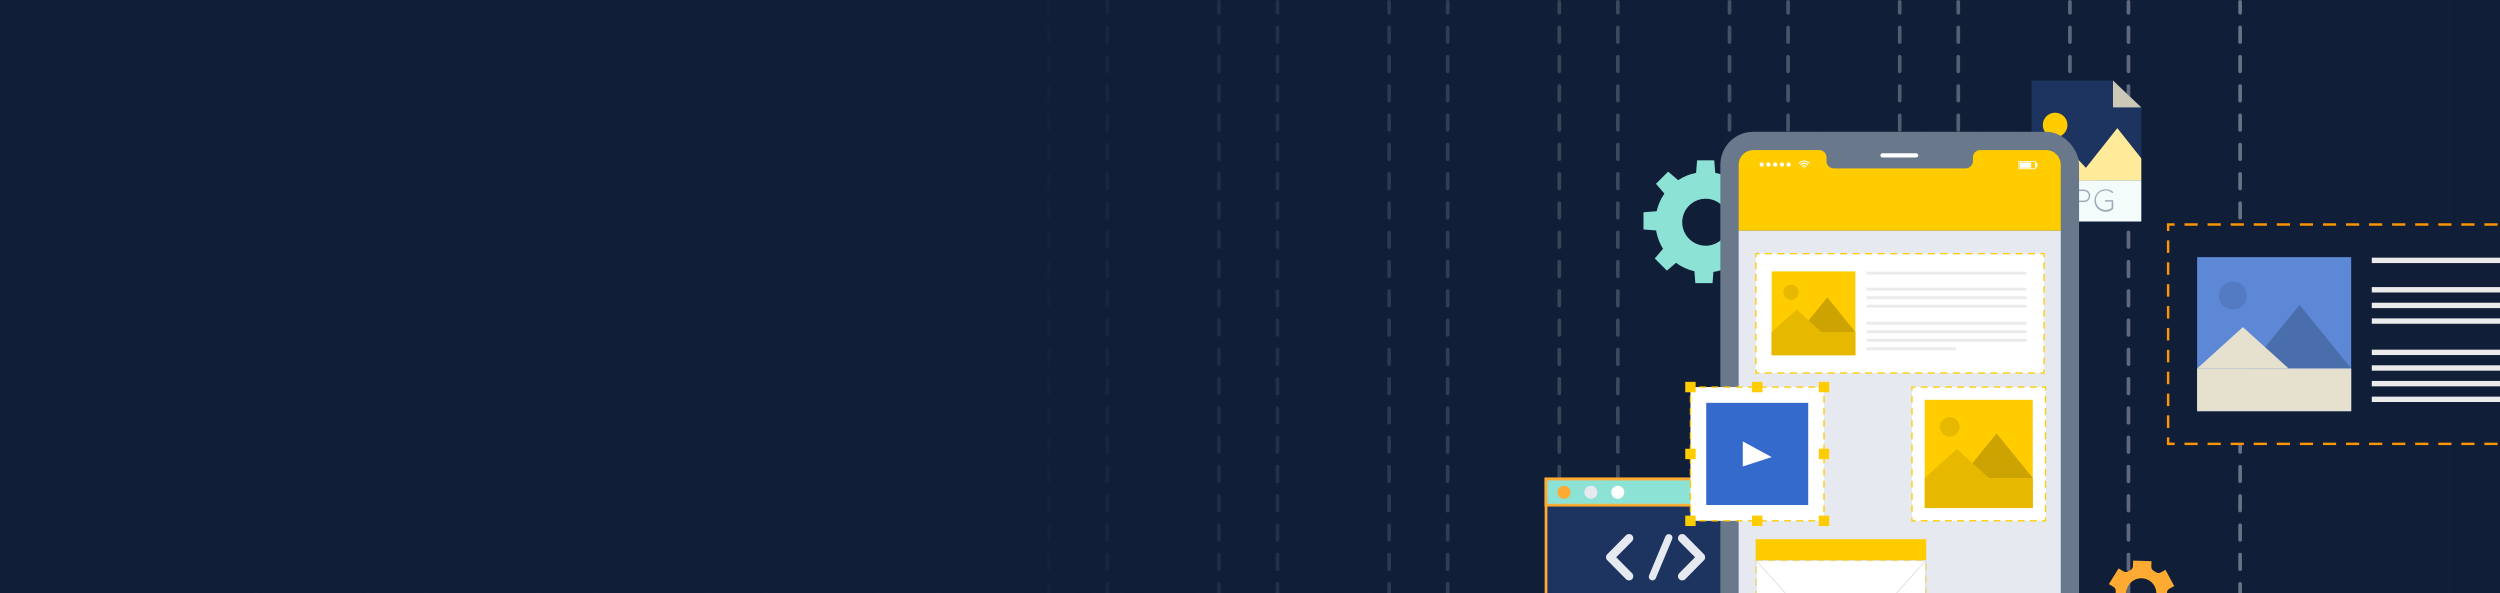 <svg width="1366" height="324" viewBox="0 0 1366 324" fill="none" xmlns="http://www.w3.org/2000/svg">
<rect x="0" y="0" width="1366" height="324" fill="#808080" stroke="none"/>
<g clip-path="url(#clip0_2367_18496)">
<rect width="1366" height="324" fill="#101E37"/>
<g opacity="0.5">
<line x1="140" y1="359" x2="140" y2="1" stroke="#E6EAF0" stroke-width="2" stroke-linecap="round" stroke-dasharray="8 8"/>
<line x1="201" y1="359" x2="201" y2="1" stroke="#E6EAF0" stroke-width="2" stroke-linecap="round" stroke-dasharray="8 8"/>
<line x1="233" y1="359" x2="233" y2="1" stroke="#E6EAF0" stroke-width="2" stroke-linecap="round" stroke-dasharray="8 8"/>
<line x1="294" y1="359" x2="294" y2="1" stroke="#E6EAF0" stroke-width="2" stroke-linecap="round" stroke-dasharray="8 8"/>
<line x1="326" y1="359" x2="326" y2="1" stroke="#E6EAF0" stroke-width="2" stroke-linecap="round" stroke-dasharray="8 8"/>
<line x1="387" y1="359" x2="387" y2="1" stroke="#E6EAF0" stroke-width="2" stroke-linecap="round" stroke-dasharray="8 8"/>
<line x1="419" y1="359" x2="419" y2="1" stroke="#E6EAF0" stroke-width="2" stroke-linecap="round" stroke-dasharray="8 8"/>
<line x1="480" y1="359" x2="480" y2="1" stroke="#E6EAF0" stroke-width="2" stroke-linecap="round" stroke-dasharray="8 8"/>
<line x1="512" y1="359" x2="512" y2="1" stroke="#E6EAF0" stroke-width="2" stroke-linecap="round" stroke-dasharray="8 8"/>
<line x1="573" y1="359" x2="573" y2="1" stroke="#E6EAF0" stroke-width="2" stroke-linecap="round" stroke-dasharray="8 8"/>
<line x1="605" y1="359" x2="605" y2="1" stroke="#E6EAF0" stroke-width="2" stroke-linecap="round" stroke-dasharray="8 8"/>
<line x1="666" y1="359" x2="666" y2="1" stroke="#E6EAF0" stroke-width="2" stroke-linecap="round" stroke-dasharray="8 8"/>
<line x1="698" y1="359" x2="698" y2="1.001" stroke="#E6EAF0" stroke-width="2" stroke-linecap="round" stroke-dasharray="8 8"/>
<line x1="759" y1="358.999" x2="759" y2="1" stroke="#E6EAF0" stroke-width="2" stroke-linecap="round" stroke-dasharray="8 8"/>
<line x1="791" y1="359" x2="791" y2="1" stroke="#E6EAF0" stroke-width="2" stroke-linecap="round" stroke-dasharray="8 8"/>
<line x1="852" y1="359" x2="852" y2="1" stroke="#E6EAF0" stroke-width="2" stroke-linecap="round" stroke-dasharray="8 8"/>
<line x1="884" y1="359" x2="884" y2="1" stroke="#E6EAF0" stroke-width="2" stroke-linecap="round" stroke-dasharray="8 8"/>
<line x1="945" y1="359" x2="945" y2="1" stroke="#E6EAF0" stroke-width="2" stroke-linecap="round" stroke-dasharray="8 8"/>
<line x1="977" y1="359" x2="977" y2="1.001" stroke="#E6EAF0" stroke-width="2" stroke-linecap="round" stroke-dasharray="8 8"/>
<line x1="1038" y1="358.999" x2="1038" y2="1" stroke="#E6EAF0" stroke-width="2" stroke-linecap="round" stroke-dasharray="8 8"/>
<line x1="1070" y1="359" x2="1070" y2="1" stroke="#E6EAF0" stroke-width="2" stroke-linecap="round" stroke-dasharray="8 8"/>
<line x1="1131" y1="359" x2="1131" y2="1" stroke="#E6EAF0" stroke-width="2" stroke-linecap="round" stroke-dasharray="8 8"/>
<line x1="1163" y1="359" x2="1163" y2="1" stroke="#E6EAF0" stroke-width="2" stroke-linecap="round" stroke-dasharray="8 8"/>
<line x1="1224" y1="359" x2="1224" y2="1" stroke="#E6EAF0" stroke-width="2" stroke-linecap="round" stroke-dasharray="8 8"/>
</g>
<rect y="360" width="360" height="1366" transform="rotate(-90 0 360)" fill="url(#paint0_linear_2367_18496)"/>
<path d="M1182.41 337.843L1187.71 329.274L1185.1 327.653C1184.72 327.416 1184.42 327.08 1184.22 326.682C1184.03 326.283 1183.94 325.838 1183.98 325.395C1184.03 324.895 1184.05 324.392 1184.03 323.889C1184.02 323.447 1184.13 323.009 1184.35 322.625C1184.57 322.242 1184.89 321.928 1185.28 321.718L1188 320.261L1183.24 311.374L1180.52 312.831C1180.14 313.04 1179.7 313.136 1179.26 313.108C1178.81 313.081 1178.39 312.932 1178.03 312.677C1177.62 312.386 1177.19 312.119 1176.75 311.876C1176.36 311.666 1176.03 311.352 1175.81 310.968C1175.59 310.585 1175.48 310.148 1175.49 309.704L1175.58 306.626L1165.54 306.308L1165.44 309.405C1165.42 309.849 1165.28 310.279 1165.03 310.647C1164.78 311.015 1164.44 311.306 1164.03 311.49C1163.81 311.596 1163.59 311.702 1163.38 311.827C1163.17 311.953 1162.94 312.059 1162.73 312.194C1162.36 312.425 1161.92 312.548 1161.48 312.548C1161.04 312.548 1160.61 312.425 1160.24 312.194L1157.6 310.573L1152.29 319.132L1154.92 320.763C1155.29 321 1155.6 321.336 1155.79 321.735C1155.99 322.134 1156.07 322.579 1156.03 323.021C1155.98 323.521 1155.97 324.024 1155.98 324.526C1155.99 324.969 1155.88 325.405 1155.66 325.788C1155.44 326.172 1155.11 326.486 1154.73 326.697L1152.01 328.154L1156.77 337.032L1159.49 335.575C1159.88 335.368 1160.32 335.273 1160.76 335.302C1161.2 335.331 1161.62 335.482 1161.98 335.739C1162.39 336.024 1162.81 336.288 1163.25 336.53C1163.64 336.739 1163.97 337.052 1164.19 337.436C1164.41 337.819 1164.53 338.258 1164.51 338.701L1164.42 341.789L1174.47 342.098L1174.57 339.01C1174.59 338.569 1174.73 338.142 1174.98 337.776C1175.23 337.41 1175.57 337.119 1175.97 336.936L1176.64 336.598L1177.28 336.231C1177.66 335.997 1178.09 335.873 1178.54 335.873C1178.98 335.873 1179.41 335.997 1179.79 336.231L1182.41 337.843ZM1173.9 331.484C1172.46 332.253 1170.83 332.579 1169.21 332.421C1167.59 332.262 1166.05 331.625 1164.79 330.591C1163.53 329.557 1162.6 328.172 1162.13 326.611C1161.66 325.051 1161.65 323.384 1162.13 321.822C1162.6 320.261 1163.52 318.874 1164.78 317.838C1166.04 316.801 1167.57 316.162 1169.19 316C1170.81 315.838 1172.45 316.161 1173.88 316.928C1175.32 317.695 1176.5 318.872 1177.27 320.309C1177.78 321.264 1178.1 322.312 1178.21 323.391C1178.32 324.47 1178.21 325.559 1177.9 326.598C1177.59 327.636 1177.07 328.602 1176.38 329.44C1175.7 330.279 1174.85 330.973 1173.9 331.484Z" fill="#FFAA33"/>
<path fill-rule="evenodd" clip-rule="evenodd" d="M927.285 87.591L926.748 94.444C923.262 95.121 919.925 96.473 916.929 98.441L911.467 93.767L904.83 100.415L909.414 105.779C908.309 107.377 907.371 109.097 906.62 110.911C906.015 112.375 905.54 113.881 905.197 115.413L898 115.98V125.378L904.9 125.922C904.948 126.213 905.001 126.505 905.059 126.795C905.705 130.052 906.932 133.148 908.664 135.94L904.156 141.223L910.793 147.872L915.765 143.615C918.764 145.813 922.187 147.387 925.831 148.225L926.332 154.713H935.725L936.197 148.597C938.343 148.262 940.452 147.672 942.48 146.831C944.011 146.196 945.474 145.426 946.854 144.534L951.533 148.547L958.18 141.899L954.329 137.385C954.488 137.161 954.644 136.935 954.797 136.705C956.807 133.692 958.192 130.327 958.893 126.807L965.001 126.334V116.925L958.971 116.458C958.623 114.561 958.076 112.701 957.336 110.91C956.619 109.174 955.727 107.521 954.678 105.975L958.844 101.091L952.207 94.432L947.314 98.629C945.797 97.606 944.179 96.734 942.481 96.03C940.776 95.323 939.009 94.792 937.206 94.442L936.668 87.591H927.285ZM931.977 134.266C929.44 134.266 926.961 133.512 924.852 132.101C922.743 130.689 921.1 128.682 920.13 126.335C919.16 123.988 918.906 121.405 919.402 118.913C919.897 116.421 921.12 114.133 922.914 112.337C924.708 110.541 926.993 109.319 929.481 108.824C931.969 108.33 934.548 108.585 936.89 109.559C939.233 110.533 941.235 112.18 942.643 114.294C944.05 116.407 944.801 118.891 944.799 121.432C944.799 123.118 944.467 124.788 943.823 126.345C943.178 127.903 942.234 129.318 941.043 130.51C939.852 131.702 938.439 132.647 936.883 133.292C935.327 133.936 933.66 134.267 931.977 134.266Z" fill="#8DE2D6"/>
<path d="M1170 121.022H1110V44H1154.54L1170 58.684V121.022Z" fill="#1C345F"/>
<path d="M1170 98.479H1110V121.022H1170V98.479Z" fill="#F3FCFB"/>
<path d="M1110 98.479L1128.97 80.295L1146.18 98.479H1110Z" fill="#FFEB99"/>
<path d="M1134.36 98.479L1156.91 69.999L1170 86.533V98.479H1134.36Z" fill="#FFEB99"/>
<path d="M1129.65 68.307C1129.65 69.637 1129.25 70.938 1128.51 72.044C1127.77 73.15 1126.72 74.012 1125.49 74.521C1124.27 75.03 1122.91 75.163 1121.61 74.904C1120.3 74.644 1119.11 74.004 1118.16 73.063C1117.22 72.122 1116.58 70.924 1116.32 69.619C1116.06 68.315 1116.2 66.962 1116.71 65.733C1117.22 64.504 1118.08 63.454 1119.18 62.715C1120.29 61.976 1121.59 61.581 1122.92 61.581C1124.7 61.581 1126.41 62.29 1127.68 63.551C1128.94 64.813 1129.65 66.523 1129.65 68.307Z" fill="#FFCC00"/>
<path d="M1154.54 44L1170 58.684H1154.54V44Z" fill="#CCC8B7"/>
<path d="M1123.94 112.26C1123.99 112.242 1124.04 112.235 1124.1 112.238C1124.15 112.242 1124.2 112.256 1124.25 112.28C1124.3 112.304 1124.34 112.338 1124.38 112.379C1124.41 112.419 1124.44 112.467 1124.46 112.518C1124.68 113.263 1125.17 113.901 1125.83 114.314C1126.5 114.727 1127.28 114.888 1128.05 114.768C1128.82 114.648 1129.52 114.254 1130.03 113.659C1130.53 113.064 1130.8 112.308 1130.79 111.529V103.986C1130.79 103.876 1130.84 103.77 1130.92 103.692C1130.99 103.614 1131.1 103.57 1131.21 103.57C1131.32 103.574 1131.42 103.619 1131.5 103.696C1131.58 103.773 1131.62 103.877 1131.63 103.986V111.529C1131.62 112.502 1131.28 113.442 1130.64 114.181C1130.01 114.921 1129.14 115.41 1128.18 115.562C1127.22 115.715 1126.23 115.519 1125.4 115.011C1124.57 114.503 1123.95 113.716 1123.65 112.791C1123.62 112.683 1123.63 112.566 1123.69 112.467C1123.74 112.368 1123.83 112.293 1123.94 112.26Z" fill="#9EAAB8"/>
<path d="M1134.88 103.986C1134.88 103.876 1134.92 103.77 1135 103.692C1135.08 103.614 1135.19 103.57 1135.3 103.57H1138.69C1139.6 103.57 1140.48 103.931 1141.12 104.574C1141.76 105.217 1142.12 106.088 1142.12 106.997C1142.12 107.906 1141.76 108.778 1141.12 109.421C1140.48 110.064 1139.6 110.425 1138.69 110.425H1135.71V115.243C1135.71 115.353 1135.67 115.459 1135.59 115.537C1135.51 115.615 1135.41 115.659 1135.3 115.659C1135.19 115.659 1135.08 115.615 1135 115.537C1134.92 115.459 1134.88 115.353 1134.88 115.243V103.986ZM1138.69 109.622C1139.38 109.614 1140.04 109.336 1140.53 108.848C1141.01 108.36 1141.29 107.7 1141.29 107.012C1141.29 106.323 1141.02 105.663 1140.53 105.176C1140.04 104.69 1139.38 104.416 1138.69 104.416H1135.71V109.622H1138.69Z" fill="#9EAAB8"/>
<path d="M1150.53 110.195C1150.47 110.197 1150.42 110.188 1150.36 110.168C1150.31 110.148 1150.27 110.117 1150.23 110.078C1150.19 110.039 1150.16 109.992 1150.14 109.941C1150.12 109.89 1150.11 109.835 1150.11 109.78C1150.11 109.724 1150.12 109.668 1150.14 109.616C1150.16 109.564 1150.19 109.516 1150.23 109.476C1150.27 109.436 1150.31 109.404 1150.36 109.382C1150.41 109.361 1150.47 109.349 1150.53 109.349H1154.3C1154.4 109.36 1154.5 109.41 1154.57 109.49C1154.65 109.569 1154.69 109.673 1154.68 109.78V113.967C1154.67 114.087 1154.61 114.198 1154.53 114.282C1153.77 114.923 1152.86 115.37 1151.89 115.585C1150.92 115.8 1149.91 115.776 1148.95 115.516C1147.99 115.256 1147.1 114.768 1146.37 114.092C1145.64 113.417 1145.08 112.575 1144.75 111.637C1144.42 110.7 1144.31 109.696 1144.45 108.71C1144.59 107.725 1144.96 106.787 1145.54 105.978C1146.12 105.168 1146.89 104.511 1147.77 104.061C1148.66 103.612 1149.65 103.385 1150.64 103.398C1152.06 103.399 1153.43 103.879 1154.54 104.76C1154.61 104.838 1154.66 104.94 1154.66 105.047C1154.66 105.154 1154.61 105.257 1154.54 105.334C1154.46 105.41 1154.35 105.452 1154.24 105.452C1154.13 105.452 1154.02 105.41 1153.94 105.334C1153.28 104.774 1152.5 104.382 1151.66 104.191C1150.82 104 1149.95 104.016 1149.12 104.237C1148.28 104.459 1147.52 104.879 1146.88 105.462C1146.25 106.045 1145.77 106.773 1145.47 107.584C1145.18 108.395 1145.09 109.265 1145.21 110.118C1145.33 110.971 1145.66 111.783 1146.16 112.482C1146.66 113.182 1147.33 113.749 1148.1 114.135C1148.87 114.521 1149.72 114.715 1150.58 114.698C1151.73 114.693 1152.84 114.332 1153.77 113.666V110.124L1150.53 110.195Z" fill="#9EAAB8"/>
<path d="M963.096 261.749H844.75V337.249H963.096V261.749Z" fill="#1C345F"/>
<path d="M963.847 338H844V261H963.847V338ZM845.5 336.5H962.406V262.5H845.5V336.5Z" fill="#FFAA33"/>
<path d="M963.096 261.749H844.75V276.028H963.096V261.749Z" fill="#8DE2D6"/>
<path d="M963.847 276.779H844V261H963.847V276.779ZM845.5 275.278H962.406V262.5H845.5V275.278Z" fill="#FFAA33"/>
<path d="M858.159 268.991C858.159 269.697 857.95 270.388 857.557 270.976C857.165 271.563 856.607 272.021 855.954 272.291C855.301 272.562 854.583 272.633 853.89 272.495C853.197 272.357 852.56 272.017 852.061 271.517C851.561 271.017 851.221 270.381 851.083 269.688C850.945 268.995 851.016 268.277 851.286 267.624C851.556 266.971 852.014 266.413 852.602 266.02C853.189 265.628 853.88 265.418 854.587 265.418C855.534 265.418 856.443 265.795 857.113 266.465C857.783 267.135 858.159 268.043 858.159 268.991Z" fill="#FFAA33"/>
<path d="M872.831 268.991C872.831 269.697 872.621 270.388 872.229 270.976C871.836 271.563 871.278 272.021 870.625 272.291C869.972 272.562 869.254 272.633 868.561 272.495C867.868 272.357 867.232 272.017 866.732 271.517C866.232 271.017 865.892 270.381 865.754 269.688C865.616 268.995 865.687 268.277 865.957 267.624C866.228 266.971 866.686 266.413 867.273 266.02C867.861 265.628 868.551 265.418 869.258 265.418C870.206 265.418 871.114 265.795 871.784 266.465C872.454 267.135 872.831 268.043 872.831 268.991Z" fill="#E6EAF0"/>
<path d="M887.501 268.991C887.501 269.697 887.292 270.388 886.899 270.976C886.506 271.563 885.948 272.021 885.296 272.291C884.643 272.562 883.925 272.633 883.232 272.495C882.539 272.357 881.902 272.017 881.402 271.517C880.903 271.017 880.562 270.381 880.425 269.688C880.287 268.995 880.358 268.277 880.628 267.624C880.898 266.971 881.356 266.413 881.944 266.02C882.531 265.628 883.222 265.418 883.929 265.418C884.876 265.418 885.785 265.795 886.455 266.465C887.125 267.135 887.501 268.043 887.501 268.991Z" fill="white"/>
<path d="M891.745 313.2C891.961 313.416 892.132 313.672 892.249 313.954C892.366 314.236 892.426 314.538 892.426 314.843C892.426 315.149 892.366 315.451 892.249 315.733C892.132 316.015 891.961 316.271 891.745 316.486C891.312 316.901 890.737 317.134 890.138 317.14C889.516 317.142 888.916 316.908 888.459 316.486L878.204 306.08C878.089 306.08 878.053 305.974 878.018 305.86C877.986 305.832 877.95 305.808 877.912 305.789C877.857 305.699 877.818 305.601 877.797 305.497C877.769 305.483 877.745 305.461 877.726 305.435C877.708 305.409 877.696 305.379 877.691 305.347C877.691 305.277 877.691 305.171 877.621 305.126C877.55 305.082 877.541 304.985 877.541 304.95V304.694C877.541 304.623 877.541 304.579 877.541 304.473C877.541 304.367 877.541 304.331 877.541 304.287V304.031C877.541 303.96 877.621 303.925 877.621 303.89C877.621 303.854 877.621 303.704 877.691 303.598C877.762 303.492 877.691 303.598 877.691 303.528C877.742 303.41 877.804 303.298 877.877 303.192C877.877 303.173 877.884 303.155 877.897 303.142C877.911 303.129 877.929 303.121 877.947 303.121C877.997 303.017 878.073 302.929 878.168 302.865L888.459 292.459C888.903 292.038 889.491 291.803 890.102 291.803C890.714 291.803 891.302 292.038 891.745 292.459C891.961 292.675 892.132 292.931 892.249 293.213C892.366 293.495 892.426 293.797 892.426 294.102C892.426 294.407 892.366 294.709 892.249 294.991C892.132 295.273 891.961 295.529 891.745 295.745L883.097 304.473L891.745 313.2Z" fill="#E6EAF0"/>
<path d="M901.056 314.366L909.996 293.051C910.208 292.559 910.605 292.172 911.102 291.974C911.599 291.775 912.154 291.781 912.646 291.991C913.125 292.198 913.502 292.587 913.694 293.073C913.886 293.558 913.878 294.1 913.671 294.579L904.74 315.938C904.581 316.298 904.321 316.603 903.992 316.816C903.662 317.03 903.277 317.142 902.885 317.14C902.633 317.145 902.383 317.097 902.152 316.998C901.903 316.903 901.676 316.758 901.485 316.572C901.294 316.386 901.143 316.163 901.04 315.917C900.938 315.671 900.887 315.406 900.889 315.14C900.892 314.873 900.949 314.61 901.056 314.366Z" fill="#E6EAF0"/>
<path d="M931.356 305.789C931.282 305.885 931.196 305.971 931.1 306.045L920.809 316.487C920.364 316.906 919.777 317.139 919.166 317.139C918.555 317.139 917.967 316.906 917.523 316.487C917.307 316.271 917.136 316.015 917.019 315.733C916.902 315.451 916.842 315.149 916.842 314.844C916.842 314.538 916.902 314.236 917.019 313.954C917.136 313.672 917.307 313.416 917.523 313.2L926.171 304.473L917.523 295.745C917.307 295.53 917.136 295.273 917.019 294.991C916.902 294.71 916.842 294.407 916.842 294.102C916.842 293.797 916.902 293.495 917.019 293.213C917.136 292.931 917.307 292.675 917.523 292.459C917.966 292.038 918.554 291.803 919.166 291.803C919.777 291.803 920.365 292.038 920.809 292.459L931.064 302.865C931.161 302.939 931.247 303.025 931.321 303.121V303.192C931.392 303.298 931.454 303.411 931.506 303.528C931.506 303.528 931.506 303.528 931.506 303.598C931.53 303.712 931.569 303.822 931.621 303.925C931.621 303.925 931.621 303.925 931.621 304.031V304.287C931.621 304.287 931.621 304.438 931.621 304.473C931.621 304.508 931.621 304.623 931.621 304.658V304.95C931.621 304.95 931.621 304.95 931.621 305.021C931.575 305.127 931.537 305.236 931.506 305.347C931.506 305.347 931.506 305.347 931.506 305.462C931.506 305.577 931.435 305.639 931.356 305.789Z" fill="#E6EAF0"/>
<path d="M1474.47 122.674H1184.67V242.513H1474.47V122.674Z" fill="#101E37"/>
<path d="M1465.51 243.187H1458.29V241.857H1465.51V243.187ZM1452.9 243.187H1445.7V241.857H1452.9V243.187ZM1440.29 243.187H1433.1V241.857H1440.29V243.187ZM1427.69 243.187H1420.49V241.857H1427.69V243.187ZM1415.1 243.187H1407.88V241.857H1415.1V243.187ZM1402.49 243.187H1395.29V241.857H1402.49V243.187ZM1389.88 243.187H1382.75V241.857H1389.84L1389.88 243.187ZM1377.27 243.187H1370.07V241.857H1377.27V243.187ZM1364.66 243.187H1357.46V241.857H1364.66V243.187ZM1352.07 243.187H1344.86V241.857H1352.07V243.187ZM1339.47 243.187H1332.27V241.857H1339.47V243.187ZM1326.86 243.187H1319.66V241.857H1326.86V243.187ZM1314.25 243.187H1307.05V241.857H1314.25V243.187ZM1301.66 243.187H1294.44V241.857H1301.66V243.187ZM1289.05 243.187H1281.85V241.857H1289.05V243.187ZM1276.44 243.187H1269.26V241.857H1276.46L1276.44 243.187ZM1263.83 243.187H1256.63V241.857H1263.83V243.187ZM1251.23 243.187H1244.03V241.857H1251.23V243.187ZM1238.64 243.187H1231.44V241.857H1238.64V243.187ZM1226.03 243.187H1218.83V241.857H1226.03V243.187ZM1213.42 243.187H1206.22V241.857H1213.42V243.187ZM1200.81 243.187H1193.61V241.857H1200.81V243.187Z" fill="#FF9500"/>
<path d="M1188.22 243.187H1184V238.967H1185.33V241.857H1188.22V243.187Z" fill="#FF9500"/>
<path d="M1185.33 233.842H1184V226.944H1185.33V233.842ZM1185.33 221.89H1184V215.063H1185.33V221.89ZM1185.33 209.938H1184V203.093H1185.33V209.938ZM1185.33 197.968H1184V191.141H1185.33V197.968ZM1185.33 186.016H1184V179.171H1185.33V186.016ZM1185.33 174.046H1184V167.219H1185.33V174.046ZM1185.33 162.094H1184V155.267H1185.33V162.094ZM1185.33 150.142H1184V143.297H1185.33V150.142ZM1185.33 138.172H1184V131.345H1185.33V138.172Z" fill="#FF9500"/>
<path d="M1185.33 126.22H1184V122H1188.22V123.33H1185.33V126.22Z" fill="#FF9500"/>
<path d="M1465.51 123.33H1458.29V122H1465.51V123.33ZM1452.9 123.33H1445.7V122H1452.9V123.33ZM1440.29 123.33H1433.1V122H1440.29V123.33ZM1427.69 123.33H1420.49V122H1427.69V123.33ZM1415.08 123.33H1407.88V122H1415.08V123.33ZM1402.49 123.33H1395.29V122H1402.49V123.33ZM1389.88 123.33H1382.75V122H1389.84L1389.88 123.33ZM1377.27 123.33H1370.07V122H1377.27V123.33ZM1364.66 123.33H1357.46V122H1364.66V123.33ZM1352.07 123.33H1344.86V122H1352.07V123.33ZM1339.47 123.33H1332.27V122H1339.47V123.33ZM1326.86 123.33H1319.66V122H1326.86V123.33ZM1314.25 123.33H1307.05V122H1314.25V123.33ZM1301.64 123.33H1294.44V122H1301.64V123.33ZM1289.05 123.33H1281.85V122H1289.05V123.33ZM1276.44 123.33H1269.26V122H1276.46L1276.44 123.33ZM1263.83 123.33H1256.63V122H1263.83V123.33ZM1251.23 123.33H1244.03V122H1251.23V123.33ZM1238.64 123.33H1231.42V122H1238.64V123.33ZM1226.03 123.33H1218.83V122H1226.03V123.33ZM1213.42 123.33H1206.22V122H1213.42V123.33ZM1200.81 123.33H1193.61V122H1200.81V123.33Z" fill="#FF9500"/>
<path d="M1200.51 224.674H1284.69V140.495H1200.51V224.674Z" fill="#5C88D6"/>
<path opacity="0.1" d="M1212.51 160.037C1212.2 161.645 1212.4 163.313 1213.1 164.794C1213.81 166.276 1214.97 167.492 1216.41 168.265C1217.86 169.037 1219.51 169.324 1221.13 169.083C1222.76 168.842 1224.26 168.086 1225.42 166.927C1226.58 165.768 1227.33 164.267 1227.57 162.646C1227.81 161.024 1227.53 159.368 1226.75 157.922C1225.98 156.476 1224.76 155.317 1223.28 154.615C1221.8 153.914 1220.13 153.707 1218.53 154.026C1217.04 154.322 1215.68 155.051 1214.61 156.121C1213.54 157.191 1212.81 158.553 1212.51 160.037Z" fill="black"/>
<g opacity="0.2">
<path d="M1228.28 201.355H1284.69L1256.47 166.581L1228.28 201.355Z" fill="black"/>
</g>
<path d="M1200.51 201.373H1250.53L1225.51 178.746L1200.51 201.373Z" fill="#FFFAE5"/>
<g opacity="0.1">
<path d="M1200.51 201.373H1250.53L1225.51 178.746L1200.51 201.373Z" fill="black"/>
</g>
<path d="M1284.69 201.373H1200.51V224.674H1284.69V201.373Z" fill="#FFFAE5"/>
<g opacity="0.1">
<path d="M1284.69 201.373H1200.51V224.674H1284.69V201.373Z" fill="black"/>
</g>
<path d="M1457.02 140.797H1295.95V143.741H1457.02V140.797Z" fill="#EBEBEB"/>
<path d="M1457.02 156.863H1295.95V159.806H1457.02V156.863Z" fill="#EBEBEB"/>
<path d="M1457.02 165.41H1295.95V168.354H1457.02V165.41Z" fill="#EBEBEB"/>
<path d="M1457.02 173.958H1295.95V176.901H1457.02V173.958Z" fill="#EBEBEB"/>
<path d="M1457.02 191.052H1295.95V193.996H1457.02V191.052Z" fill="#EBEBEB"/>
<path d="M1457.02 199.6H1295.95V202.543H1457.02V199.6Z" fill="#EBEBEB"/>
<path d="M1457.02 208.147H1295.95V211.091H1457.02V208.147Z" fill="#EBEBEB"/>
<path d="M1385.77 216.712H1295.95V219.656H1385.77V216.712Z" fill="#EBEBEB"/>
<rect x="940" y="72" width="196" height="370" rx="18" fill="#69788A"/>
<path d="M950 126H1126V424C1126 428.418 1122.42 432 1118 432H958C953.582 432 950 428.418 950 424V126Z" fill="#E6EAF0"/>
<path fill-rule="evenodd" clip-rule="evenodd" d="M958 82C953.582 82 950 85.582 950 90V126H1126V90C1126 85.582 1122.42 82 1118 82H1082C1079.79 82 1078 83.791 1078 86V88C1078 90.209 1076.21 92 1074 92H1002C999.791 92 998 90.209 998 88V86C998 83.791 996.209 82 994 82H958Z" fill="#FFCC00"/>
<path d="M988.993 89.038C988.906 89.135 988.81 89.222 988.713 89.319L988.559 89.483C987.835 88.76 986.854 88.354 985.832 88.354C984.81 88.354 983.829 88.76 983.105 89.483C983.057 89.483 983.009 89.377 982.951 89.328L982.681 89.048C982.796 88.942 982.912 88.826 983.038 88.729C983.289 88.52 983.565 88.341 983.858 88.197C984.207 88.026 984.577 87.903 984.958 87.83L985.509 87.762H985.982H986.358C986.688 87.802 987.013 87.883 987.323 88.004C987.557 88.087 987.783 88.191 987.999 88.313C988.229 88.446 988.446 88.601 988.645 88.777L988.945 89.038H988.993Z" fill="white"/>
<path d="M984.003 90.373C983.858 90.218 983.704 90.073 983.559 89.928C984.038 89.41 984.677 89.069 985.374 88.961C985.868 88.89 986.372 88.935 986.846 89.093C987.32 89.251 987.751 89.517 988.105 89.87L987.661 90.314C987.173 89.83 986.514 89.559 985.827 89.56C985.484 89.567 985.146 89.642 984.833 89.782C984.52 89.921 984.238 90.122 984.003 90.373Z" fill="white"/>
<path d="M987.246 90.817L986.802 91.262C986.677 91.134 986.526 91.034 986.36 90.967C986.194 90.901 986.016 90.87 985.837 90.875C985.658 90.871 985.481 90.903 985.315 90.97C985.149 91.036 984.998 91.136 984.872 91.262L984.438 90.817C984.618 90.626 984.836 90.473 985.077 90.369C985.319 90.264 985.579 90.21 985.842 90.21C986.105 90.21 986.365 90.264 986.607 90.369C986.848 90.473 987.066 90.626 987.246 90.817Z" fill="white"/>
<path d="M986.282 91.668C986.282 91.721 986.271 91.773 986.251 91.822C986.23 91.871 986.2 91.915 986.162 91.952C986.124 91.989 986.08 92.018 986.03 92.037C985.981 92.057 985.929 92.066 985.876 92.065C985.771 92.065 985.67 92.023 985.596 91.949C985.522 91.874 985.48 91.773 985.48 91.668C985.479 91.615 985.488 91.563 985.507 91.513C985.527 91.464 985.556 91.419 985.593 91.382C985.629 91.344 985.674 91.314 985.722 91.293C985.771 91.272 985.823 91.262 985.876 91.262C985.984 91.262 986.087 91.305 986.163 91.381C986.239 91.457 986.282 91.561 986.282 91.668Z" fill="white"/>
<path d="M961.446 89.909C961.444 89.677 961.511 89.45 961.638 89.256C961.766 89.062 961.947 88.911 962.161 88.821C962.374 88.731 962.609 88.706 962.836 88.75C963.063 88.794 963.272 88.905 963.437 89.068C963.601 89.231 963.713 89.44 963.759 89.667C963.805 89.894 963.782 90.13 963.694 90.344C963.606 90.558 963.456 90.742 963.264 90.871C963.072 91 962.846 91.069 962.614 91.069C962.306 91.069 962.011 90.947 961.792 90.729C961.573 90.512 961.449 90.217 961.446 89.909Z" fill="white"/>
<path d="M965.115 89.908C965.113 89.676 965.18 89.449 965.308 89.255C965.435 89.061 965.617 88.91 965.831 88.82C966.045 88.73 966.281 88.706 966.508 88.751C966.736 88.796 966.944 88.907 967.108 89.072C967.272 89.236 967.384 89.445 967.428 89.673C967.473 89.901 967.449 90.137 967.36 90.351C967.27 90.565 967.119 90.748 966.925 90.876C966.732 91.003 966.505 91.07 966.273 91.069C965.967 91.066 965.673 90.943 965.457 90.726C965.24 90.509 965.117 90.215 965.115 89.908Z" fill="white"/>
<path d="M968.773 89.909C968.771 89.677 968.837 89.45 968.965 89.256C969.092 89.062 969.273 88.911 969.487 88.821C969.7 88.731 969.935 88.706 970.162 88.75C970.389 88.794 970.598 88.905 970.763 89.068C970.927 89.231 971.039 89.44 971.085 89.667C971.131 89.894 971.108 90.13 971.02 90.344C970.932 90.558 970.782 90.742 970.59 90.871C970.398 91 970.172 91.069 969.94 91.069C969.632 91.069 969.337 90.947 969.118 90.729C968.899 90.512 968.775 90.217 968.773 89.909Z" fill="white"/>
<path d="M972.439 89.909C972.438 89.677 972.504 89.45 972.632 89.256C972.759 89.062 972.94 88.911 973.154 88.821C973.367 88.731 973.602 88.706 973.829 88.75C974.056 88.794 974.265 88.905 974.43 89.068C974.594 89.231 974.706 89.44 974.752 89.667C974.798 89.894 974.775 90.13 974.687 90.344C974.599 90.558 974.449 90.742 974.257 90.871C974.065 91 973.839 91.069 973.607 91.069C973.299 91.069 973.004 90.947 972.785 90.729C972.566 90.512 972.442 90.217 972.439 89.909Z" fill="white"/>
<path d="M976.107 89.908C976.106 89.676 976.173 89.449 976.3 89.255C976.428 89.061 976.61 88.91 976.824 88.82C977.038 88.73 977.273 88.706 977.501 88.751C977.728 88.796 977.937 88.907 978.101 89.072C978.265 89.236 978.376 89.445 978.421 89.673C978.466 89.901 978.442 90.137 978.352 90.351C978.263 90.565 978.112 90.748 977.918 90.876C977.725 91.003 977.497 91.07 977.266 91.069C976.959 91.066 976.666 90.943 976.449 90.726C976.233 90.509 976.11 90.215 976.107 89.908Z" fill="white"/>
<path d="M1112.39 92.441H1102.92V88.043H1112.39V92.441ZM1103.4 91.958H1111.91V88.526H1103.4V91.958Z" fill="white"/>
<path d="M1109.81 88.787H1103.7V91.687H1109.81V88.787Z" fill="white"/>
<path d="M1113.24 89.067H1112.4V91.417H1113.24V89.067Z" fill="white"/>
<path d="M1047.01 86.041H1028.56C1028.41 86.041 1028.27 86.011 1028.13 85.953C1027.99 85.895 1027.86 85.81 1027.76 85.703C1027.65 85.596 1027.57 85.469 1027.51 85.33C1027.45 85.19 1027.42 85.041 1027.43 84.89C1027.43 84.588 1027.55 84.298 1027.76 84.084C1027.97 83.87 1028.26 83.749 1028.56 83.749H1047.01C1047.31 83.749 1047.6 83.87 1047.81 84.084C1048.03 84.298 1048.15 84.588 1048.15 84.89C1048.15 85.041 1048.12 85.19 1048.06 85.33C1048.01 85.469 1047.92 85.596 1047.82 85.703C1047.71 85.81 1047.59 85.895 1047.45 85.953C1047.31 86.011 1047.16 86.041 1047.01 86.041Z" fill="white"/>
<path d="M1117.69 211.491H1044.72V284.577H1117.69V211.491Z" fill="white"/>
<path d="M1118.04 284.934H1115.76V284.21H1117.32V282.647H1118.04V284.934Z" fill="#FFCC00"/>
<path d="M1112.92 284.934H1109.13V284.21H1112.92V284.934ZM1106.29 284.934H1102.5V284.21H1106.29V284.934ZM1099.66 284.934H1095.88V284.21H1099.66V284.934ZM1093.03 284.934H1089.25V284.21H1093.05L1093.03 284.934ZM1086.41 284.934H1082.62V284.21H1086.41V284.934ZM1079.78 284.934H1075.99V284.21H1079.78V284.934ZM1073.15 284.934H1069.36V284.21H1073.15V284.934ZM1066.52 284.934H1062.74V284.21H1066.52V284.934ZM1059.89 284.934H1056.11V284.21H1059.89V284.934ZM1053.28 284.934H1049.48V284.21H1053.28V284.934Z" fill="#FFCC00"/>
<path d="M1046.65 284.934H1044.36V282.647H1045.08V284.21H1046.65V284.934Z" fill="#FFCC00"/>
<path d="M1045.08 279.8H1044.36V276.008H1045.08V279.8ZM1045.08 273.162H1044.36V269.369H1045.08V273.162ZM1045.08 266.523H1044.36V262.73H1045.08V266.523ZM1045.08 259.884H1044.36V256.13H1045.08V259.884ZM1045.08 253.245H1044.36V249.453H1045.08V253.245ZM1045.08 246.606H1044.36V242.814H1045.08V246.606ZM1045.08 239.967H1044.36V236.175H1045.08V239.967ZM1045.08 233.328H1044.36V229.536H1045.08V233.328ZM1045.08 226.689H1044.36V222.897H1045.08V226.689ZM1045.08 220.06H1044.36V216.258H1045.08V220.06Z" fill="#FFCC00"/>
<path d="M1045.08 213.421H1044.36V211.125H1046.65V211.848H1045.08V213.421Z" fill="#FFCC00"/>
<path d="M1112.92 211.848H1109.13V211.125H1112.92V211.848ZM1106.29 211.848H1102.5V211.125H1106.29V211.848ZM1099.66 211.848H1095.88V211.125H1099.66V211.848ZM1093.03 211.848H1089.25V211.125H1093.05L1093.03 211.848ZM1086.41 211.848H1082.62V211.125H1086.41V211.848ZM1079.78 211.848H1075.99V211.125H1079.78V211.848ZM1073.15 211.848H1069.36V211.125H1073.15V211.848ZM1066.52 211.848H1062.74V211.125H1066.52V211.848ZM1059.89 211.848H1056.11V211.125H1059.89V211.848ZM1053.28 211.848H1049.48V211.125H1053.28V211.848Z" fill="#FFCC00"/>
<path d="M1118.04 213.421H1117.32V211.848H1115.76V211.125H1118.04V213.421Z" fill="#FFCC00"/>
<path d="M1118.04 279.8H1117.32V276.008H1118.04V279.8ZM1118.04 273.162H1117.32V269.369H1118.04V273.162ZM1118.04 266.523H1117.32V262.73H1118.04V266.523ZM1118.04 259.884H1117.32V256.13H1118.04V259.884ZM1118.04 253.245H1117.32V249.453H1118.04V253.245ZM1118.04 246.606H1117.32V242.814H1118.04V246.606ZM1118.04 239.967H1117.32V236.175H1118.04V239.967ZM1118.04 233.328H1117.32V229.536H1118.04V233.328ZM1118.04 226.689H1117.32V222.897H1118.04V226.689ZM1118.04 220.06H1117.32V216.258H1118.04V220.06Z" fill="#FFCC00"/>
<path d="M1051.69 277.591H1110.71V218.468H1051.69V277.591Z" fill="#FFCC00"/>
<path opacity="0.1" d="M1060.13 232.18C1059.9 233.311 1060.04 234.485 1060.54 235.528C1061.03 236.571 1061.84 237.428 1062.86 237.973C1063.87 238.517 1065.03 238.72 1066.17 238.551C1067.31 238.382 1068.37 237.85 1069.18 237.034C1070 236.219 1070.53 235.162 1070.7 234.021C1070.86 232.88 1070.66 231.715 1070.12 230.698C1069.58 229.681 1068.72 228.866 1067.68 228.373C1066.64 227.881 1065.47 227.737 1064.34 227.963C1063.3 228.172 1062.34 228.684 1061.59 229.435C1060.85 230.185 1060.33 231.14 1060.13 232.18Z" fill="black"/>
<g opacity="0.2">
<path d="M1071.17 261.196H1110.71L1090.93 236.783L1071.17 261.196Z" fill="black"/>
</g>
<path d="M1051.69 261.225H1086.76L1069.23 245.323L1051.69 261.225Z" fill="#FFCC00"/>
<g opacity="0.1">
<path d="M1051.69 261.225H1086.76L1069.23 245.323L1051.69 261.225Z" fill="black"/>
</g>
<path d="M1110.71 261.225H1051.69V277.591H1110.71V261.225Z" fill="#FFCC00"/>
<g opacity="0.1">
<path d="M1110.71 261.225H1051.69V277.591H1110.71V261.225Z" fill="black"/>
</g>
<path d="M1116.87 138.599H959.438V203.81H1116.87V138.599Z" fill="white"/>
<path d="M1117.22 204.177H1114.93V203.453H1116.5V201.88H1117.22V204.177Z" fill="#FFCC00"/>
<path d="M1112 204.177H1108.08V203.453H1112V204.177ZM1105.15 204.177H1101.24V203.453H1105.15V204.177ZM1098.3 204.177H1094.39V203.453H1098.3V204.177ZM1091.45 204.177H1087.54V203.453H1091.45V204.177ZM1084.61 204.177H1080.69V203.453H1084.61V204.177ZM1077.77 204.177H1073.85V203.453H1077.77V204.177ZM1070.92 204.177H1067.04V203.453H1070.9L1070.92 204.177ZM1064.07 204.177H1060.16V203.453H1064.07V204.177ZM1057.22 204.177H1053.31V203.453H1057.22V204.177ZM1050.38 204.177H1046.46V203.453H1050.38V204.177ZM1043.53 204.177H1039.62V203.453H1043.53V204.177ZM1036.68 204.177H1032.77V203.453H1036.68V204.177ZM1029.83 204.177H1025.92V203.453H1029.83V204.177ZM1022.99 204.177H1019.07V203.453H1022.99V204.177ZM1016.14 204.177H1012.23V203.453H1016.14V204.177ZM1009.29 204.177H1005.39V203.453H1009.3L1009.29 204.177ZM1002.44 204.177H998.53V203.453H1002.44V204.177ZM995.592 204.177H991.681V203.453H995.592V204.177ZM988.752 204.177H984.841V203.453H988.752V204.177ZM981.903 204.177H977.992V203.453H981.903V204.177ZM975.054 204.177H971.142V203.453H975.054V204.177ZM968.204 204.177H964.293V203.453H968.204V204.177Z" fill="#FFCC00"/>
<path d="M961.364 204.177H959.071V201.88H959.794V203.453H961.364V204.177Z" fill="#FFCC00"/>
<path d="M959.794 199.091H959.071V195.338H959.794V199.091ZM959.794 192.588H959.071V188.873H959.794V192.588ZM959.794 186.084H959.071V182.359H959.794V186.084ZM959.794 179.57H959.071V175.855H959.794V179.57ZM959.794 173.067H959.071V169.342H959.794V173.067ZM959.794 166.553H959.071V162.838H959.794V166.553ZM959.794 160.049H959.071V156.334H959.794V160.049ZM959.794 153.545H959.071V149.821H959.794V153.545ZM959.794 147.032H959.071V143.317H959.794V147.032Z" fill="#FFCC00"/>
<path d="M959.794 140.528H959.071V138.232H961.364V138.955H959.794V140.528Z" fill="#FFCC00"/>
<path d="M1112 138.955H1108.08V138.232H1112V138.955ZM1105.15 138.955H1101.24V138.232H1105.15V138.955ZM1098.3 138.955H1094.39V138.232H1098.3V138.955ZM1091.45 138.955H1087.54V138.232H1091.45V138.955ZM1084.6 138.955H1080.69V138.232H1084.6V138.955ZM1077.77 138.955H1073.85V138.232H1077.77V138.955ZM1070.92 138.955H1067.04V138.232H1070.9L1070.92 138.955ZM1064.07 138.955H1060.16V138.232H1064.07V138.955ZM1057.22 138.955H1053.31V138.232H1057.22V138.955ZM1050.38 138.955H1046.46V138.232H1050.38V138.955ZM1043.53 138.955H1039.62V138.232H1043.53V138.955ZM1036.68 138.955H1032.77V138.232H1036.68V138.955ZM1029.83 138.955H1025.92V138.232H1029.83V138.955ZM1022.98 138.955H1019.07V138.232H1022.98V138.955ZM1016.14 138.955H1012.23V138.232H1016.14V138.955ZM1009.29 138.955H1005.39V138.232H1009.3L1009.29 138.955ZM1002.44 138.955H998.53V138.232H1002.44V138.955ZM995.592 138.955H991.681V138.232H995.592V138.955ZM988.752 138.955H984.831V138.232H988.752V138.955ZM981.903 138.955H977.992V138.232H981.903V138.955ZM975.054 138.955H971.142V138.232H975.054V138.955ZM968.204 138.955H964.293V138.232H968.204V138.955Z" fill="#FFCC00"/>
<path d="M1117.22 140.528H1116.5V138.955H1114.93V138.232H1117.22V140.528Z" fill="#FFCC00"/>
<path d="M1117.22 199.091H1116.5V195.338H1117.22V199.091ZM1117.22 192.588H1116.5V188.873H1117.22V192.588ZM1117.22 186.084H1116.5V182.359H1117.22V186.084ZM1117.22 179.57H1116.5V175.855H1117.22V179.57ZM1117.22 173.067H1116.5V169.342H1117.22V173.067ZM1117.22 166.553H1116.5V162.838H1117.22V166.553ZM1117.22 160.049H1116.5V156.334H1117.22V160.049ZM1117.22 153.545H1116.5V149.821H1117.22V153.545ZM1117.22 147.032H1116.5V143.317H1117.22V147.032Z" fill="#FFCC00"/>
<path d="M968.04 194.103H1013.77V148.296H968.04V194.103Z" fill="#FFCC00"/>
<path opacity="0.1" d="M974.562 158.93C974.389 159.805 974.501 160.713 974.883 161.519C975.264 162.325 975.893 162.987 976.679 163.407C977.464 163.827 978.364 163.983 979.245 163.852C980.126 163.721 980.941 163.31 981.571 162.679C982.201 162.049 982.611 161.232 982.742 160.349C982.873 159.467 982.717 158.566 982.297 157.779C981.878 156.992 981.217 156.362 980.412 155.98C979.607 155.598 978.701 155.485 977.828 155.659C977.022 155.82 976.282 156.217 975.7 156.799C975.119 157.381 974.723 158.123 974.562 158.93Z" fill="black"/>
<g opacity="0.2">
<path d="M983.126 181.413H1013.77L998.443 162.491L983.126 181.413Z" fill="black"/>
</g>
<path d="M968.04 181.423H995.216L981.623 169.11L968.04 181.423Z" fill="#FFCC00"/>
<g opacity="0.1">
<path d="M968.04 181.423H995.216L981.623 169.11L968.04 181.423Z" fill="black"/>
</g>
<path d="M1013.77 181.423H968.04V194.103H1013.77V181.423Z" fill="#FFCC00"/>
<g opacity="0.1">
<path d="M1013.77 181.423H968.04V194.103H1013.77V181.423Z" fill="black"/>
</g>
<path d="M1107.39 148.46H1019.89V150.062H1107.39V148.46Z" fill="#EBEBEB"/>
<path d="M1107.39 157.203H1019.89V158.804H1107.39V157.203Z" fill="#EBEBEB"/>
<path d="M1107.39 161.854H1019.89V163.456H1107.39V161.854Z" fill="#EBEBEB"/>
<path d="M1107.39 166.505H1019.89V168.107H1107.39V166.505Z" fill="#EBEBEB"/>
<path d="M1107.39 175.807H1019.89V177.409H1107.39V175.807Z" fill="#EBEBEB"/>
<path d="M1107.39 180.458H1019.89V182.06H1107.39V180.458Z" fill="#EBEBEB"/>
<path d="M1107.39 185.109H1019.89V186.711H1107.39V185.109Z" fill="#EBEBEB"/>
<path d="M1068.68 189.77H1019.89V191.372H1068.68V189.77Z" fill="#EBEBEB"/>
<path d="M996.622 211.491H923.659V284.577H996.622V211.491Z" fill="white"/>
<path d="M996.989 284.934H994.696V284.21H996.266V282.647H996.989V284.934Z" fill="#FFCC00"/>
<path d="M991.902 284.934H988.049V284.21H991.902V284.934ZM985.275 284.934H981.489V284.21H985.275V284.934ZM978.647 284.934H974.861V284.21H978.647V284.934ZM972.019 284.934H968.233V284.21H972.019V284.934ZM965.391 284.934H961.605V284.21H965.391V284.934ZM958.763 284.934H954.977V284.21H958.763V284.934ZM952.136 284.934H948.35V284.21H952.136V284.934ZM945.508 284.934H941.722V284.21H945.508V284.934ZM938.88 284.934H935.065V284.21H938.851L938.88 284.934ZM932.252 284.934H928.428V284.21H932.175L932.252 284.934Z" fill="#FFCC00"/>
<path d="M925.585 284.934H923.302V282.647H924.025V284.21H925.585V284.934Z" fill="#FFCC00"/>
<path d="M924.025 279.8H923.302V276.008H924.025V279.8ZM924.025 273.162H923.302V269.369H924.025V273.162ZM924.025 266.523H923.302V262.73H924.025V266.523ZM924.025 259.884H923.302V256.13H924.025V259.884ZM924.025 253.245H923.302V249.453H924.025V253.245ZM924.025 246.606H923.302V242.814H924.025V246.606ZM924.025 239.967H923.302V236.175H924.025V239.967ZM924.025 233.328H923.302V229.536H924.025V233.328ZM924.025 226.689H923.302V222.897H924.025V226.689ZM924.025 220.06H923.302V216.258H924.025V220.06Z" fill="#FFCC00"/>
<path d="M924.025 213.421H923.302V211.125H925.585V211.848H924.025V213.421Z" fill="#FFCC00"/>
<path d="M991.902 211.848H988.049V211.125H991.902V211.848ZM985.275 211.848H981.489V211.125H985.275V211.848ZM978.647 211.848H974.861V211.125H978.647V211.848ZM972.019 211.848H968.233V211.125H972.019V211.848ZM965.391 211.848H961.605V211.125H965.391V211.848ZM958.763 211.848H954.977V211.125H958.763V211.848ZM952.136 211.848H948.35V211.125H952.136V211.848ZM945.508 211.848H941.722V211.125H945.508V211.848ZM938.88 211.848H935.065V211.125H938.851L938.88 211.848ZM932.252 211.848H928.428V211.125H932.175L932.252 211.848Z" fill="#FFCC00"/>
<path d="M996.989 213.421H996.266V211.848H994.696V211.125H996.989V213.421Z" fill="#FFCC00"/>
<path d="M996.989 279.8H996.266V276.008H996.989V279.8ZM996.989 273.162H996.266V269.369H996.989V273.162ZM996.989 266.523H996.266V262.73H996.989V266.523ZM996.989 259.884H996.266V256.13H996.989V259.884ZM996.989 253.245H996.266V249.453H996.989V253.245ZM996.989 246.606H996.266V242.814H996.989V246.606ZM996.989 239.967H996.266V236.175H996.989V239.967ZM996.989 233.328H996.266V229.536H996.989V233.328ZM996.989 226.689H996.266V222.897H996.989V226.689ZM996.989 220.06H996.266V216.258H996.989V220.06Z" fill="#FFCC00"/>
<path d="M926.51 208.645H920.827V214.338H926.51V208.645Z" fill="#FFCC00"/>
<path d="M962.992 208.645H957.308V214.338H962.992V208.645Z" fill="#FFCC00"/>
<path d="M999.474 208.645H993.791V214.338H999.474V208.645Z" fill="#FFCC00"/>
<path d="M926.51 281.731H920.827V287.424H926.51V281.731Z" fill="#FFCC00"/>
<path d="M962.992 281.731H957.308V287.424H962.992V281.731Z" fill="#FFCC00"/>
<path d="M999.474 281.731H993.791V287.424H999.474V281.731Z" fill="#FFCC00"/>
<path d="M926.51 245.188H920.827V250.881H926.51V245.188Z" fill="#FFCC00"/>
<path d="M999.474 245.188H993.791V250.881H999.474V245.188Z" fill="#FFCC00"/>
<path d="M988.01 220.118H932.281V275.941H988.01V220.118Z" fill="#336ACC"/>
<path d="M952.251 254.876V241.183L968.04 249.742L952.251 254.876Z" fill="white"/>
<path d="M1052.48 294.593H959.293V306.289H1052.48V294.593Z" fill="#FFCC00"/>
<path d="M1052.24 306.25H959.543V409.558H1052.24V306.25Z" fill="white"/>
<path d="M1052.59 409.915H1048.37V409.191H1051.87V409.027H1052.59V409.915ZM1045.48 409.915H1041.63V409.191H1045.48V409.915ZM1038.74 409.915H1034.89V409.191H1038.74V409.915ZM1032 409.915H1028.14V409.191H1032V409.915ZM1025.25 409.915H1021.4V409.191H1025.25V409.915ZM1018.51 409.915H1014.66V409.191H1018.51V409.915ZM1011.77 409.915H1007.91V409.191H1011.77V409.915ZM1005.02 409.915H1001.17V409.191H1005.02V409.915ZM998.279 409.915H994.426V409.191H998.279V409.915ZM991.536 409.915H987.683V409.191H991.536V409.915ZM984.793 409.915H980.939V409.191H984.793V409.915ZM978.049 409.915H974.196V409.191H978.049V409.915ZM971.306 409.915H967.452V409.191H971.306V409.915ZM964.562 409.915H960.709V409.191H964.562V409.915ZM959.9 407.831H959.148V403.971H959.871L959.9 407.831ZM1052.59 406.133H1051.87V402.273H1052.59V406.133ZM959.9 401.076H959.148V397.216H959.871L959.9 401.076ZM1052.59 399.378H1051.87V395.518H1052.59V399.378ZM959.9 394.321H959.148V390.462H959.871L959.9 394.321ZM1052.59 392.623H1051.87V388.763H1052.59V392.623ZM959.9 387.567H959.148V383.707H959.871L959.9 387.567ZM1052.59 385.868H1051.87V382.009H1052.59V385.868ZM959.9 380.812H959.148V376.952H959.871L959.9 380.812ZM1052.59 379.114H1051.87V375.254H1052.59V379.114ZM959.9 374.057H959.148V370.198H959.871L959.9 374.057ZM1052.59 372.359H1051.87V368.499H1052.59V372.359ZM959.9 367.303H959.148V363.443H959.871L959.9 367.303ZM1052.59 365.604H1051.87V361.745H1052.59V365.604ZM959.9 360.548H959.148V356.688H959.871L959.9 360.548ZM1052.59 358.85H1051.87V354.99H1052.59V358.85ZM959.9 353.793H959.148V349.933H959.871L959.9 353.793ZM1052.59 352.095H1051.87V348.235H1052.59V352.095ZM959.9 347.039H959.148V343.179H959.871L959.9 347.039ZM1052.59 345.34H1051.87V341.48H1052.59V345.34ZM959.9 340.284H959.148V336.424H959.871L959.9 340.284ZM1052.59 338.586H1051.87V334.726H1052.59V338.586ZM959.9 333.529H959.148V329.669H959.871L959.9 333.529ZM1052.59 331.831H1051.87V327.971H1052.59V331.831ZM959.9 326.774H959.148V322.915H959.871L959.9 326.774ZM1052.59 325.076H1051.87V321.216H1052.59V325.076ZM959.9 320.02H959.148V316.16H959.871L959.9 320.02ZM1052.59 318.321H1051.87V314.462H1052.59V318.321ZM959.9 313.265H959.148V309.405H959.871L959.9 313.265ZM1052.59 311.567H1051.87V307.707H1052.59V311.567ZM1050.79 306.617H1046.94V305.893H1050.79V306.617ZM1044.05 306.617H1040.19V305.893H1044.05V306.617ZM1037.3 306.617H1033.45V305.893H1037.3V306.617ZM1030.56 306.617H1026.71V305.893H1030.56V306.617ZM1023.82 306.617H1019.96V305.893H1023.82V306.617ZM1017.07 306.617H1013.22V305.893H1017.07V306.617ZM1010.33 306.617H1006.48V305.893H1010.33V306.617ZM1003.59 306.617H999.734V305.893H1003.59V306.617ZM996.844 306.617H992.991V305.893H996.844V306.617ZM990.101 306.617H986.247V305.893H990.101V306.617ZM983.357 306.617H979.504V305.893H983.357V306.617ZM976.614 306.617H972.76V305.893H976.614V306.617ZM969.87 306.617H966.017V305.893H969.87V306.617ZM963.127 306.617H959.534V306.51H959.148V305.893H963.098L963.127 306.617Z" fill="#FFCC00"/>
<path d="M1052.5 409.722H959.293V306.076H1052.5V409.722ZM959.804 409.385H1051.98V306.424H959.804V409.385Z" fill="#DBDBDB"/>
<path d="M959.784 409.616L959.302 409.491L1052 306.192L1052.48 306.317L959.784 409.616Z" fill="#DBDBDB"/>
<path d="M1052 409.616L959.302 306.317L959.784 306.192L1052.48 409.491L1052 409.616Z" fill="#DBDBDB"/>
</g>
<defs>
<linearGradient id="paint0_linear_2367_18496" x1="180" y1="360" x2="180" y2="1726" gradientUnits="userSpaceOnUse">
<stop offset="0.4" stop-color="#101E37"/>
<stop offset="0.698" stop-color="#101E37" stop-opacity="0.5"/>
<stop offset="1" stop-color="#101E37" stop-opacity="0"/>
</linearGradient>
<clipPath id="clip0_2367_18496">
<rect width="1366" height="324" fill="white"/>
</clipPath>
</defs>
</svg>
